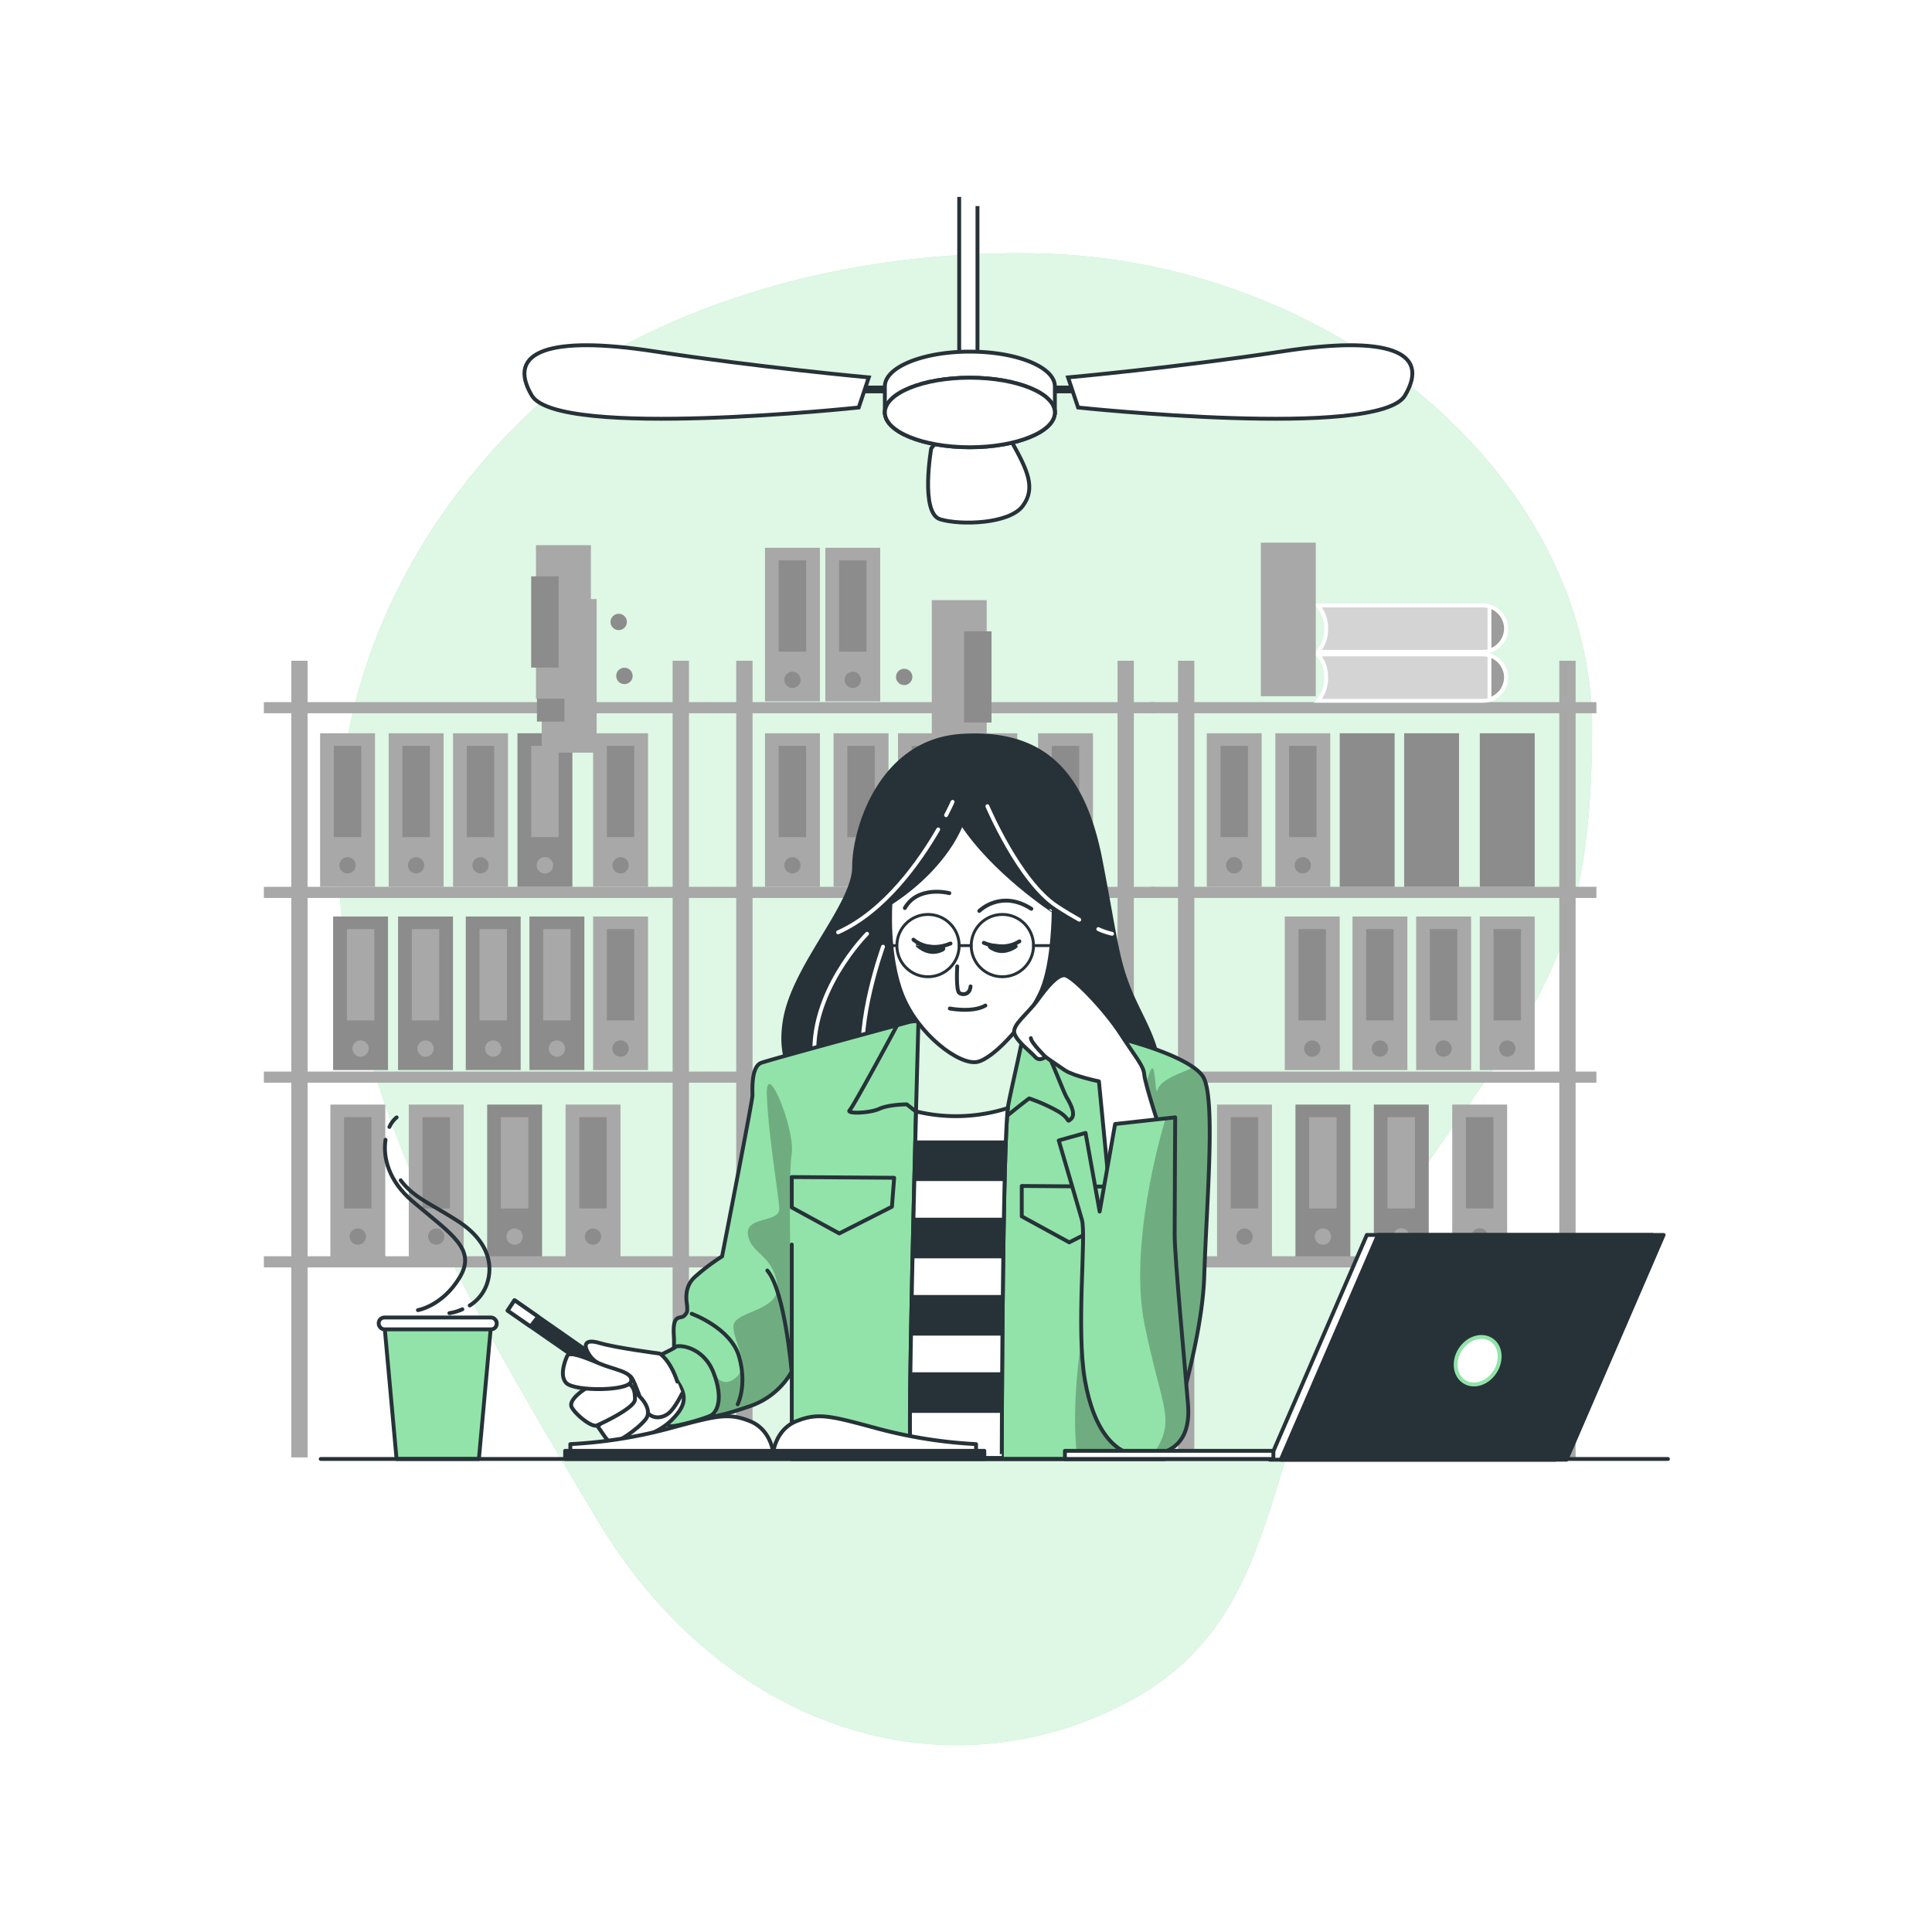 <svg class="animated" id="freepik_stories-studying" xmlns="http://www.w3.org/2000/svg" xmlns:xlink="http://www.w3.org/1999/xlink" viewBox="0 0 500 500" version="1.1" xmlns:svgjs="http://svgjs.com/svgjs"><style>svg#freepik_stories-studying:not(.animated) .animable {opacity: 0;}svg#freepik_stories-studying.animated #freepik--Fan--inject-8 {animation: 3s Infinite  linear wind;animation-delay: 0s;}            @keyframes wind {                0% {                    transform: rotate( 0deg );                }                25% {                    transform: rotate( 1deg );                }                75% {                    transform: rotate( -1deg );                }            }        </style><g id="freepik--background-simple--inject-8" style="transform-origin: 249.738px 258.597px 0px;" class="animable"><path d="M146.86,98.43s-53.5,38.23-58.93,107.69,34.95,133.74,66.29,186.68,87.07,72.48,134.92,49.1,34.13-70.65,69.6-124.93,53.14-63.36,53.3-128.24S345.6,66.93,268,65.58,146.86,98.43,146.86,98.43Z" style="fill: rgb(146, 227, 169); transform-origin: 249.738px 258.597px 0px;" id="elxjrjqyinlcr" class="animable"></path><g id="elwecolclmldl"><path d="M146.86,98.43s-53.5,38.23-58.93,107.69,34.95,133.74,66.29,186.68,87.07,72.48,134.92,49.1,34.13-70.65,69.6-124.93,53.14-63.36,53.3-128.24S345.6,66.93,268,65.58,146.86,98.43,146.86,98.43Z" style="fill: rgb(255, 255, 255); opacity: 0.7; transform-origin: 249.738px 258.597px 0px;" class="animable"></path></g></g><g id="freepik--Fan--inject-8" style="transform-origin: 250.621px 93.104px 0px;" class="animable animator-active"><line x1="217.05" y1="100.79" x2="233.66" y2="100.79" style="fill: rgb(255, 255, 255); stroke: rgb(38, 50, 56); stroke-miterlimit: 10; stroke-width: 2px; transform-origin: 225.355px 100.79px 0px;" id="elav96rdhay3f" class="animable"></line><path d="M224.84,97.67l-2.6,7.79s-77.87,8.31-84.62-3.12,4.68-15.57,31.67-11.42S224.84,97.67,224.84,97.67Z" style="fill: rgb(255, 255, 255); stroke: rgb(38, 50, 56); stroke-miterlimit: 10; transform-origin: 180.282px 98.862px 0px;" id="elwzs465w23en" class="animable"></path><line x1="284.2" y1="100.79" x2="267.59" y2="100.79" style="fill: rgb(255, 255, 255); stroke: rgb(38, 50, 56); stroke-miterlimit: 10; stroke-width: 2px; transform-origin: 275.895px 100.79px 0px;" id="elc8y4u9krgj6" class="animable"></line><path d="M276.41,97.67l2.6,7.79s77.87,8.31,84.61-3.12S359,86.77,332,90.92,276.41,97.67,276.41,97.67Z" style="fill: rgb(255, 255, 255); stroke: rgb(38, 50, 56); stroke-miterlimit: 10; transform-origin: 320.964px 98.862px 0px;" id="el6x6t7x33ka" class="animable"></path><path d="M241,116.05s-2.93,16.77,2.34,18.35,17.84,1.23,21.34-3.45,1.15-9.36-2.73-16.4S247.88,107.09,241,116.05Z" style="fill: rgb(255, 255, 255); stroke: rgb(38, 50, 56); stroke-miterlimit: 10; transform-origin: 253.289px 122.271px 0px;" id="elcfrielwpv3o" class="animable"></path><polyline points="248.24 50.96 248.24 103.53 252.97 103.53 252.97 53.33" style="fill: rgb(255, 255, 255); stroke: rgb(38, 50, 56); stroke-miterlimit: 10; transform-origin: 250.605px 77.245px 0px;" id="el9so67jkbc0t" class="animable"></polyline><path d="M236.45,106.75a48.17,48.17,0,0,0,29.1,0H273V100c0-5-9.85-9-22-9s-22,4-22,9v6.75Z" style="fill: rgb(255, 255, 255); stroke: rgb(38, 50, 56); stroke-miterlimit: 10; transform-origin: 251px 100px 0px;" id="eleg1pbf2p3oa" class="animable"></path><ellipse cx="251" cy="106.75" rx="22" ry="9" style="fill: rgb(255, 255, 255); stroke: rgb(38, 50, 56); stroke-miterlimit: 10; transform-origin: 251px 106.75px 0px;" id="elmys47vz20e" class="animable"></ellipse><ellipse cx="251" cy="106.75" rx="22" ry="9" style="fill: rgb(255, 255, 255); stroke: rgb(38, 50, 56); stroke-miterlimit: 10; transform-origin: 251px 106.75px 0px;" id="elzsa9m9hm7q" class="animable"></ellipse></g><g id="freepik--Bookshelves--inject-8" style="transform-origin: 240.72px 258.81px 0px;" class="animable"><rect x="314.97" y="285.86" width="14.21" height="39.74" style="fill: rgb(168, 168, 168); transform-origin: 322.075px 305.73px 0px;" id="elv6mp00u7r3" class="animable"></rect><rect x="318.53" y="289.12" width="7.1" height="23.62" style="fill: rgb(140, 140, 140); transform-origin: 322.08px 300.93px 0px;" id="elctq7lfx2xkg" class="animable"></rect><circle cx="322.08" cy="320.03" r="2.11" style="fill: rgb(140, 140, 140); transform-origin: 322.08px 320.03px 0px;" id="el3oq9759h5kh" class="animable"></circle><rect x="335.26" y="285.86" width="14.21" height="39.74" style="fill: rgb(140, 140, 140); transform-origin: 342.365px 305.73px 0px;" id="el4ax71crxz7y" class="animable"></rect><rect x="338.81" y="289.12" width="7.1" height="23.62" style="fill: rgb(168, 168, 168); transform-origin: 342.36px 300.93px 0px;" id="el36yqlatlk9y" class="animable"></rect><circle cx="342.37" cy="320.03" r="2.11" style="fill: rgb(168, 168, 168); transform-origin: 342.37px 320.03px 0px;" id="elv0bt0qmw0pf" class="animable"></circle><rect x="355.55" y="285.86" width="14.21" height="39.74" style="fill: rgb(140, 140, 140); transform-origin: 362.655px 305.73px 0px;" id="eljlibt1tgxu" class="animable"></rect><rect x="359.1" y="289.12" width="7.1" height="23.62" style="fill: rgb(168, 168, 168); transform-origin: 362.65px 300.93px 0px;" id="elieqkhsnlguh" class="animable"></rect><path d="M364.77,320a2.12,2.12,0,1,0-2.11,2.12A2.12,2.12,0,0,0,364.77,320Z" style="fill: rgb(168, 168, 168); transform-origin: 362.65px 320px 0px;" id="el7de5j72q95e" class="animable"></path><rect x="375.84" y="285.86" width="14.21" height="39.74" style="fill: rgb(168, 168, 168); transform-origin: 382.945px 305.73px 0px;" id="elg9pbh20owlq" class="animable"></rect><rect x="379.39" y="289.12" width="7.1" height="23.62" style="fill: rgb(140, 140, 140); transform-origin: 382.94px 300.93px 0px;" id="el8xayaxdrxt" class="animable"></rect><path d="M385.06,320a2.12,2.12,0,1,0-2.12,2.12A2.12,2.12,0,0,0,385.06,320Z" style="fill: rgb(140, 140, 140); transform-origin: 382.94px 320px 0px;" id="elme7qzc927kb" class="animable"></path><path d="M413.15,184.59v-2.88h-5.38V171h-4.22v10.71H309.09V171h-4.22v10.71h-7.11v2.88h7.11v44.92h-7.11v2.88h7.11v44.93h-7.11v2.88h7.11v44.92h-7.11V328h7.11v49.18h4.22V328h94.46v49.18h4.22V328h5.38v-2.88h-5.38V280.2h5.38v-2.88h-5.38V232.39h5.38v-2.88h-5.38V184.59Zm-9.6,140.53H309.09V280.2h94.46Zm0-47.8H309.09V232.39h94.46Zm0-47.81H309.09V184.59h94.46Z" style="fill: rgb(168, 168, 168); transform-origin: 355.455px 274.09px 0px;" id="el5lx0bdtp0l5" class="animable"></path><rect x="363.39" y="189.77" width="14.21" height="39.74" style="fill: rgb(140, 140, 140); transform-origin: 370.495px 209.64px 0px;" id="elyqrjduj8q3s" class="animable"></rect><rect x="366.94" y="193.03" width="7.1" height="23.62" style="fill: rgb(140, 140, 140); transform-origin: 370.49px 204.84px 0px;" id="el5ov9qjdmbph" class="animable"></rect><path d="M372.61,223.94a2.12,2.12,0,1,0-2.11,2.12A2.12,2.12,0,0,0,372.61,223.94Z" style="fill: rgb(140, 140, 140); transform-origin: 370.49px 223.94px 0px;" id="elq3fk89mc8xr" class="animable"></path><rect x="346.72" y="189.77" width="14.21" height="39.74" style="fill: rgb(140, 140, 140); transform-origin: 353.825px 209.64px 0px;" id="elxrkxuz0oc4d" class="animable"></rect><rect x="350.28" y="193.03" width="7.1" height="23.62" style="fill: rgb(140, 140, 140); transform-origin: 353.83px 204.84px 0px;" id="elx1wv6kznpfo" class="animable"></rect><circle cx="353.83" cy="223.94" r="2.11" style="fill: rgb(140, 140, 140); transform-origin: 353.83px 223.94px 0px;" id="el0s9ojay3zqrr" class="animable"></circle><rect x="330.06" y="189.77" width="14.21" height="39.74" style="fill: rgb(168, 168, 168); transform-origin: 337.165px 209.64px 0px;" id="elwha3w43tk8" class="animable"></rect><rect x="333.61" y="193.03" width="7.1" height="23.62" style="fill: rgb(140, 140, 140); transform-origin: 337.16px 204.84px 0px;" id="elzsjfy8ea3w" class="animable"></rect><circle cx="337.16" cy="223.94" r="2.11" style="fill: rgb(140, 140, 140); transform-origin: 337.16px 223.94px 0px;" id="elg1jky2j9x0e" class="animable"></circle><rect x="382.97" y="189.77" width="14.21" height="39.74" style="fill: rgb(140, 140, 140); transform-origin: 390.075px 209.64px 0px;" id="el6eyrkzcy38q" class="animable"></rect><rect x="386.53" y="193.03" width="7.1" height="23.62" style="fill: rgb(140, 140, 140); transform-origin: 390.08px 204.84px 0px;" id="el3u1o9bqyklw" class="animable"></rect><circle cx="390.08" cy="223.94" r="2.11" style="fill: rgb(140, 140, 140); transform-origin: 390.08px 223.94px 0px;" id="elmz3ezbwnv0m" class="animable"></circle><rect x="312.31" y="189.77" width="14.21" height="39.74" style="fill: rgb(168, 168, 168); transform-origin: 319.415px 209.64px 0px;" id="elo5vw2lb5esa" class="animable"></rect><rect x="315.86" y="193.03" width="7.1" height="23.62" style="fill: rgb(140, 140, 140); transform-origin: 319.41px 204.84px 0px;" id="elouuw8yms3bj" class="animable"></rect><circle cx="319.41" cy="223.94" r="2.11" style="fill: rgb(140, 140, 140); transform-origin: 319.41px 223.94px 0px;" id="elbogtdfq7iw5" class="animable"></circle><path d="M383.79,169.37H341.08a8.86,8.86,0,0,1,2.13,6h0a8.9,8.9,0,0,1-2.13,6h42.71a6,6,0,0,0,6-6h0A6,6,0,0,0,383.79,169.37Z" style="fill: rgb(212, 212, 212); stroke: rgb(255, 255, 255); stroke-miterlimit: 10; transform-origin: 365.435px 175.37px 0px;" id="eljwn3nmuiwe" class="animable"></path><path d="M385.47,169.61V181a6,6,0,0,0,4.28-5.71h0A6,6,0,0,0,385.47,169.61Z" style="fill: rgb(156, 156, 156); stroke: rgb(255, 255, 255); stroke-miterlimit: 10; transform-origin: 387.61px 175.305px 0px;" id="elzbo0ubyytap" class="animable"></path><path d="M383.79,156.7H341.08a8.9,8.9,0,0,1,2.13,6h0a8.9,8.9,0,0,1-2.13,6h42.71a6,6,0,0,0,6-6h0A6,6,0,0,0,383.79,156.7Z" style="fill: rgb(212, 212, 212); stroke: rgb(255, 255, 255); stroke-miterlimit: 10; transform-origin: 365.435px 162.7px 0px;" id="elsh2fvs4w4" class="animable"></path><path d="M385.47,156.94v11.44a6,6,0,0,0,4.28-5.72h0A6,6,0,0,0,385.47,156.94Z" style="fill: rgb(156, 156, 156); stroke: rgb(255, 255, 255); stroke-miterlimit: 10; transform-origin: 387.61px 162.66px 0px;" id="elmtp3ohm1dhe" class="animable"></path><rect x="326.31" y="140.44" width="14.21" height="39.74" style="fill: rgb(168, 168, 168); transform-origin: 333.415px 160.31px 0px;" id="elix1uiwrbz1p" class="animable"></rect><rect x="329.86" y="143.7" width="7.1" height="23.62" style="fill: rgb(168, 168, 168); transform-origin: 333.41px 155.51px 0px;" id="elzqvlirsqrr" class="animable"></rect><path d="M335.52,174.61a2.11,2.11,0,1,0-2.11,2.11A2.1,2.1,0,0,0,335.52,174.61Z" style="fill: rgb(168, 168, 168); transform-origin: 333.41px 174.61px 0px;" id="elj7fa6xd68im" class="animable"></path><rect x="382.97" y="237.19" width="14.21" height="39.74" style="fill: rgb(168, 168, 168); transform-origin: 390.075px 257.06px 0px;" id="elbxue2esbud" class="animable"></rect><rect x="386.53" y="240.46" width="7.1" height="23.62" style="fill: rgb(140, 140, 140); transform-origin: 390.08px 252.27px 0px;" id="elebv1n36lmp4" class="animable"></rect><path d="M392.19,271.37a2.11,2.11,0,1,0-2.11,2.11A2.12,2.12,0,0,0,392.19,271.37Z" style="fill: rgb(140, 140, 140); transform-origin: 390.08px 271.37px 0px;" id="elbhs43a1qixn" class="animable"></path><rect x="366.5" y="237.19" width="14.21" height="39.74" style="fill: rgb(168, 168, 168); transform-origin: 373.605px 257.06px 0px;" id="elujbiiqxdlq" class="animable"></rect><rect x="370.05" y="240.46" width="7.1" height="23.62" style="fill: rgb(140, 140, 140); transform-origin: 373.6px 252.27px 0px;" id="elsy55n7lsax9" class="animable"></rect><path d="M375.71,271.37a2.11,2.11,0,1,0-2.11,2.11A2.11,2.11,0,0,0,375.71,271.37Z" style="fill: rgb(140, 140, 140); transform-origin: 373.6px 271.37px 0px;" id="el0qtnkb25ss3d" class="animable"></path><rect x="332.5" y="237.19" width="14.21" height="39.74" style="fill: rgb(168, 168, 168); transform-origin: 339.605px 257.06px 0px;" id="elmm9d401dtj" class="animable"></rect><rect x="336.05" y="240.46" width="7.1" height="23.62" style="fill: rgb(140, 140, 140); transform-origin: 339.6px 252.27px 0px;" id="eldzygwuyn0g" class="animable"></rect><path d="M341.71,271.37a2.11,2.11,0,1,0-2.11,2.11A2.11,2.11,0,0,0,341.71,271.37Z" style="fill: rgb(140, 140, 140); transform-origin: 339.6px 271.37px 0px;" id="elb09wtgh3lf4" class="animable"></path><rect x="350.02" y="237.19" width="14.21" height="39.74" style="fill: rgb(168, 168, 168); transform-origin: 357.125px 257.06px 0px;" id="el1kaa9l1gzv2" class="animable"></rect><rect x="353.57" y="240.46" width="7.1" height="23.62" style="fill: rgb(140, 140, 140); transform-origin: 357.12px 252.27px 0px;" id="elug566ldv93" class="animable"></rect><path d="M359.23,271.37a2.11,2.11,0,1,0-2.11,2.11A2.11,2.11,0,0,0,359.23,271.37Z" style="fill: rgb(140, 140, 140); transform-origin: 357.12px 271.37px 0px;" id="eltdaua09wm7e" class="animable"></path><rect x="200.65" y="285.86" width="14.21" height="39.74" style="fill: rgb(168, 168, 168); transform-origin: 207.755px 305.73px 0px;" id="el6i0scu30b1o" class="animable"></rect><rect x="204.2" y="289.12" width="7.1" height="23.62" style="fill: rgb(168, 168, 168); transform-origin: 207.75px 300.93px 0px;" id="el9tb754me1w8" class="animable"></rect><circle cx="207.75" cy="320.03" r="2.11" style="fill: rgb(168, 168, 168); transform-origin: 207.75px 320.03px 0px;" id="el7beq5ub5qxw" class="animable"></circle><rect x="220.93" y="285.86" width="14.21" height="39.74" style="fill: rgb(168, 168, 168); transform-origin: 228.035px 305.73px 0px;" id="el5x7mxj1ndk9" class="animable"></rect><rect x="224.49" y="289.12" width="7.1" height="23.62" style="fill: rgb(168, 168, 168); transform-origin: 228.04px 300.93px 0px;" id="elly975y8p1um" class="animable"></rect><circle cx="228.04" cy="320.03" r="2.11" style="fill: rgb(168, 168, 168); transform-origin: 228.04px 320.03px 0px;" id="el30720rk1kvs" class="animable"></circle><rect x="241.22" y="285.86" width="14.21" height="39.74" style="fill: rgb(168, 168, 168); transform-origin: 248.325px 305.73px 0px;" id="eldb0eai328c" class="animable"></rect><rect x="244.78" y="289.12" width="7.1" height="23.62" style="fill: rgb(168, 168, 168); transform-origin: 248.33px 300.93px 0px;" id="el8xub7q9xwkt" class="animable"></rect><circle cx="248.33" cy="320.03" r="2.11" style="fill: rgb(168, 168, 168); transform-origin: 248.33px 320.03px 0px;" id="elckq74h6n2b8" class="animable"></circle><rect x="261.51" y="285.86" width="14.21" height="39.74" style="fill: rgb(168, 168, 168); transform-origin: 268.615px 305.73px 0px;" id="elrempyoi6zxa" class="animable"></rect><rect x="265.06" y="289.12" width="7.1" height="23.62" style="fill: rgb(168, 168, 168); transform-origin: 268.61px 300.93px 0px;" id="el76zlt5zk5m" class="animable"></rect><path d="M270.73,320a2.12,2.12,0,1,0-2.11,2.12A2.12,2.12,0,0,0,270.73,320Z" style="fill: rgb(168, 168, 168); transform-origin: 268.61px 320px 0px;" id="elkbm69t5s13r" class="animable"></path><rect x="190.54" y="171" width="4.22" height="206.18" style="fill: rgb(168, 168, 168); transform-origin: 192.65px 274.09px 0px;" id="el1o1mttmqgdk" class="animable"></rect><rect x="289.22" y="171" width="4.22" height="206.18" style="fill: rgb(168, 168, 168); transform-origin: 291.33px 274.09px 0px;" id="el7se5oago9uc" class="animable"></rect><rect x="183.43" y="181.71" width="115.39" height="2.88" style="fill: rgb(168, 168, 168); transform-origin: 241.125px 183.15px 0px;" id="elgamwxtyyhh4" class="animable"></rect><rect x="183.43" y="229.51" width="115.39" height="2.88" style="fill: rgb(168, 168, 168); transform-origin: 241.125px 230.95px 0px;" id="el21bfwdsbfls" class="animable"></rect><rect x="183.43" y="277.32" width="115.39" height="2.88" style="fill: rgb(168, 168, 168); transform-origin: 241.125px 278.76px 0px;" id="elsl9hmzpsap" class="animable"></rect><rect x="183.43" y="325.12" width="115.39" height="2.88" style="fill: rgb(168, 168, 168); transform-origin: 241.125px 326.56px 0px;" id="elvblhe32g4k" class="animable"></rect><rect x="249.06" y="189.77" width="14.21" height="39.74" style="fill: rgb(168, 168, 168); transform-origin: 256.165px 209.64px 0px;" id="el5b7c9h7en4e" class="animable"></rect><rect x="252.61" y="193.03" width="7.1" height="23.62" style="fill: rgb(168, 168, 168); transform-origin: 256.16px 204.84px 0px;" id="elxx6q8tfrkd" class="animable"></rect><path d="M258.28,223.94a2.12,2.12,0,1,0-2.11,2.12A2.12,2.12,0,0,0,258.28,223.94Z" style="fill: rgb(168, 168, 168); transform-origin: 256.16px 223.94px 0px;" id="elx0cbjsolhcd" class="animable"></path><rect x="232.4" y="189.77" width="14.21" height="39.74" style="fill: rgb(168, 168, 168); transform-origin: 239.505px 209.64px 0px;" id="elynur8p2fs8g" class="animable"></rect><rect x="235.95" y="193.03" width="7.1" height="23.62" style="fill: rgb(140, 140, 140); transform-origin: 239.5px 204.84px 0px;" id="ele97g2726x07" class="animable"></rect><circle cx="239.5" cy="223.94" r="2.11" style="fill: rgb(140, 140, 140); transform-origin: 239.5px 223.94px 0px;" id="eljqxpfupoys" class="animable"></circle><rect x="215.73" y="189.77" width="14.21" height="39.74" style="fill: rgb(168, 168, 168); transform-origin: 222.835px 209.64px 0px;" id="ellrqcuenv0rg" class="animable"></rect><rect x="219.28" y="193.03" width="7.1" height="23.62" style="fill: rgb(140, 140, 140); transform-origin: 222.83px 204.84px 0px;" id="el9ya5oc33v7q" class="animable"></rect><circle cx="222.83" cy="223.94" r="2.11" style="fill: rgb(140, 140, 140); transform-origin: 222.83px 223.94px 0px;" id="eldgpktw89cci" class="animable"></circle><rect x="268.65" y="189.77" width="14.21" height="39.74" style="fill: rgb(168, 168, 168); transform-origin: 275.755px 209.64px 0px;" id="ela0w8jsaws4i" class="animable"></rect><rect x="272.2" y="193.03" width="7.1" height="23.62" style="fill: rgb(140, 140, 140); transform-origin: 275.75px 204.84px 0px;" id="elc5nluoz2utp" class="animable"></rect><circle cx="275.75" cy="223.94" r="2.11" style="fill: rgb(168, 168, 168); transform-origin: 275.75px 223.94px 0px;" id="el5duahjqq69m" class="animable"></circle><rect x="197.98" y="189.77" width="14.21" height="39.74" style="fill: rgb(168, 168, 168); transform-origin: 205.085px 209.64px 0px;" id="el9ya8ustrm95" class="animable"></rect><rect x="201.53" y="193.03" width="7.1" height="23.62" style="fill: rgb(140, 140, 140); transform-origin: 205.08px 204.84px 0px;" id="elzarc4263njf" class="animable"></rect><circle cx="205.08" cy="223.94" r="2.11" style="fill: rgb(140, 140, 140); transform-origin: 205.08px 223.94px 0px;" id="el5yysfxrkl2v" class="animable"></circle><rect x="197.98" y="141.77" width="14.21" height="39.74" style="fill: rgb(168, 168, 168); transform-origin: 205.085px 161.64px 0px;" id="el7ainhgd5l2" class="animable"></rect><rect x="201.53" y="145.03" width="7.1" height="23.62" style="fill: rgb(140, 140, 140); transform-origin: 205.08px 156.84px 0px;" id="el4lih9rsvjo" class="animable"></rect><circle cx="205.08" cy="175.94" r="2.11" style="fill: rgb(140, 140, 140); transform-origin: 205.08px 175.94px 0px;" id="el6zg9udwz0gc" class="animable"></circle><rect x="213.59" y="141.77" width="14.21" height="39.74" style="fill: rgb(168, 168, 168); transform-origin: 220.695px 161.64px 0px;" id="elzjqalirjeh" class="animable"></rect><rect x="217.15" y="145.03" width="7.1" height="23.62" style="fill: rgb(140, 140, 140); transform-origin: 220.7px 156.84px 0px;" id="elci95cqqfsbk" class="animable"></rect><circle cx="220.7" cy="175.94" r="2.11" style="fill: rgb(140, 140, 140); transform-origin: 220.7px 175.94px 0px;" id="el7rfyk3obekm" class="animable"></circle><g id="eluwvsg6vlejg"><rect x="241.15" y="155.32" width="14.21" height="39.74" style="fill: rgb(168, 168, 168); transform-origin: 248.255px 175.19px 0px; transform: rotate(90deg);" class="animable"></rect></g><g id="elgjuu7ic2isj"><rect x="249.5" y="163.38" width="7.1" height="23.61" style="fill: rgb(140, 140, 140); transform-origin: 253.05px 175.185px 0px; transform: rotate(90deg);" class="animable"></rect></g><path d="M234,177.3a2.11,2.11,0,1,0-2.11-2.11A2.12,2.12,0,0,0,234,177.3Z" style="fill: rgb(140, 140, 140); transform-origin: 234px 175.19px 0px;" id="ely7870tx58c" class="animable"></path><rect x="268.65" y="237.19" width="14.21" height="39.74" style="fill: rgb(168, 168, 168); transform-origin: 275.755px 257.06px 0px;" id="elcjxwfgziyx7" class="animable"></rect><rect x="272.2" y="240.46" width="7.1" height="23.62" style="fill: rgb(168, 168, 168); transform-origin: 275.75px 252.27px 0px;" id="elvzhj7eeie6g" class="animable"></rect><path d="M277.86,271.37a2.11,2.11,0,1,0-2.11,2.11A2.11,2.11,0,0,0,277.86,271.37Z" style="fill: rgb(168, 168, 168); transform-origin: 275.75px 271.37px 0px;" id="el461vrmwp59d" class="animable"></path><rect x="252.17" y="237.19" width="14.21" height="39.74" style="fill: rgb(168, 168, 168); transform-origin: 259.275px 257.06px 0px;" id="eli08tr0wrn88" class="animable"></rect><rect x="255.72" y="240.46" width="7.1" height="23.62" style="fill: rgb(168, 168, 168); transform-origin: 259.27px 252.27px 0px;" id="el85w4uqlu1um" class="animable"></rect><path d="M261.38,271.37a2.11,2.11,0,1,0-2.11,2.11A2.11,2.11,0,0,0,261.38,271.37Z" style="fill: rgb(168, 168, 168); transform-origin: 259.27px 271.37px 0px;" id="elb56j9yqcr0h" class="animable"></path><rect x="218.17" y="237.19" width="14.21" height="39.74" style="fill: rgb(168, 168, 168); transform-origin: 225.275px 257.06px 0px;" id="elw28my8kog9o" class="animable"></rect><rect x="221.72" y="240.46" width="7.1" height="23.62" style="fill: rgb(168, 168, 168); transform-origin: 225.27px 252.27px 0px;" id="el8oyzn1uzse5" class="animable"></rect><path d="M227.38,271.37a2.11,2.11,0,1,0-2.11,2.11A2.11,2.11,0,0,0,227.38,271.37Z" style="fill: rgb(168, 168, 168); transform-origin: 225.27px 271.37px 0px;" id="elzsknhcmm2p" class="animable"></path><rect x="235.69" y="237.19" width="14.21" height="39.74" style="fill: rgb(168, 168, 168); transform-origin: 242.795px 257.06px 0px;" id="ely5ggvcshgpo" class="animable"></rect><rect x="239.24" y="240.46" width="7.1" height="23.62" style="fill: rgb(168, 168, 168); transform-origin: 242.79px 252.27px 0px;" id="el5a9okx7zoxg" class="animable"></rect><path d="M244.9,271.37a2.11,2.11,0,1,0-2.11,2.11A2.11,2.11,0,0,0,244.9,271.37Z" style="fill: rgb(168, 168, 168); transform-origin: 242.79px 271.37px 0px;" id="el0d0xo874dakc" class="animable"></path><rect x="85.5" y="285.86" width="14.21" height="39.74" style="fill: rgb(168, 168, 168); transform-origin: 92.605px 305.73px 0px;" id="elll2qjces88" class="animable"></rect><rect x="89.05" y="289.12" width="7.1" height="23.62" style="fill: rgb(140, 140, 140); transform-origin: 92.6px 300.93px 0px;" id="el8s3gg9kzzy" class="animable"></rect><circle cx="92.61" cy="320.03" r="2.11" style="fill: rgb(140, 140, 140); transform-origin: 92.61px 320.03px 0px;" id="elbwiceqgcbeh" class="animable"></circle><rect x="105.79" y="285.86" width="14.21" height="39.74" style="fill: rgb(168, 168, 168); transform-origin: 112.895px 305.73px 0px;" id="eld6xq4tnad8u" class="animable"></rect><rect x="109.34" y="289.12" width="7.1" height="23.62" style="fill: rgb(140, 140, 140); transform-origin: 112.89px 300.93px 0px;" id="el9nfwssdou4m" class="animable"></rect><circle cx="112.9" cy="320.03" r="2.11" style="fill: rgb(140, 140, 140); transform-origin: 112.9px 320.03px 0px;" id="elfrzjozi5izj" class="animable"></circle><rect x="126.08" y="285.86" width="14.21" height="39.74" style="fill: rgb(140, 140, 140); transform-origin: 133.185px 305.73px 0px;" id="elhwp68onbv1q" class="animable"></rect><rect x="129.63" y="289.12" width="7.1" height="23.62" style="fill: rgb(168, 168, 168); transform-origin: 133.18px 300.93px 0px;" id="eltaanvv0v0bn" class="animable"></rect><circle cx="133.18" cy="320.03" r="2.11" style="fill: rgb(168, 168, 168); transform-origin: 133.18px 320.03px 0px;" id="elhg9s3cwfh34" class="animable"></circle><rect x="146.37" y="285.86" width="14.21" height="39.74" style="fill: rgb(168, 168, 168); transform-origin: 153.475px 305.73px 0px;" id="elmjftxphatk" class="animable"></rect><rect x="149.92" y="289.12" width="7.1" height="23.62" style="fill: rgb(140, 140, 140); transform-origin: 153.47px 300.93px 0px;" id="elzp79hyz2xt" class="animable"></rect><circle cx="153.47" cy="320.03" r="2.11" style="fill: rgb(140, 140, 140); transform-origin: 153.47px 320.03px 0px;" id="el8109jsojej6" class="animable"></circle><rect x="75.39" y="171" width="4.22" height="206.18" style="fill: rgb(168, 168, 168); transform-origin: 77.5px 274.09px 0px;" id="elmthodhen4mi" class="animable"></rect><rect x="174.08" y="171" width="4.22" height="206.18" style="fill: rgb(168, 168, 168); transform-origin: 176.19px 274.09px 0px;" id="elx17io2jq7xl" class="animable"></rect><rect x="68.29" y="181.71" width="115.39" height="2.88" style="fill: rgb(168, 168, 168); transform-origin: 125.985px 183.15px 0px;" id="elgals2ug4nc" class="animable"></rect><rect x="68.29" y="229.51" width="115.39" height="2.88" style="fill: rgb(168, 168, 168); transform-origin: 125.985px 230.95px 0px;" id="elkoc97k0n9hj" class="animable"></rect><rect x="68.29" y="277.32" width="115.39" height="2.88" style="fill: rgb(168, 168, 168); transform-origin: 125.985px 278.76px 0px;" id="elo5yvorbdj9g" class="animable"></rect><rect x="68.29" y="325.12" width="115.39" height="2.88" style="fill: rgb(168, 168, 168); transform-origin: 125.985px 326.56px 0px;" id="el9h00np1npft" class="animable"></rect><rect x="133.92" y="189.77" width="14.21" height="39.74" style="fill: rgb(140, 140, 140); transform-origin: 141.025px 209.64px 0px;" id="elzhii7at5h8f" class="animable"></rect><rect x="137.47" y="193.03" width="7.1" height="23.62" style="fill: rgb(168, 168, 168); transform-origin: 141.02px 204.84px 0px;" id="elrad6f2sb0m" class="animable"></rect><path d="M143.14,223.94a2.12,2.12,0,1,0-2.12,2.12A2.12,2.12,0,0,0,143.14,223.94Z" style="fill: rgb(168, 168, 168); transform-origin: 141.02px 223.94px 0px;" id="el5kafh5bd9dp" class="animable"></path><rect x="117.25" y="189.77" width="14.21" height="39.74" style="fill: rgb(168, 168, 168); transform-origin: 124.355px 209.64px 0px;" id="elr4uuebrovy" class="animable"></rect><rect x="120.8" y="193.03" width="7.1" height="23.62" style="fill: rgb(140, 140, 140); transform-origin: 124.35px 204.84px 0px;" id="el2uaezopyxqi" class="animable"></rect><circle cx="124.36" cy="223.94" r="2.11" style="fill: rgb(140, 140, 140); transform-origin: 124.36px 223.94px 0px;" id="elqmwkn2k1kg" class="animable"></circle><rect x="100.59" y="189.77" width="14.21" height="39.74" style="fill: rgb(168, 168, 168); transform-origin: 107.695px 209.64px 0px;" id="elw4hhvjwt61" class="animable"></rect><rect x="104.14" y="193.03" width="7.1" height="23.62" style="fill: rgb(140, 140, 140); transform-origin: 107.69px 204.84px 0px;" id="elimr38l8i5bs" class="animable"></rect><circle cx="107.69" cy="223.94" r="2.11" style="fill: rgb(140, 140, 140); transform-origin: 107.69px 223.94px 0px;" id="elly1jc5c0hhm" class="animable"></circle><rect x="153.5" y="189.77" width="14.21" height="39.74" style="fill: rgb(168, 168, 168); transform-origin: 160.605px 209.64px 0px;" id="elzs73mc8lup" class="animable"></rect><rect x="157.05" y="193.03" width="7.1" height="23.62" style="fill: rgb(140, 140, 140); transform-origin: 160.6px 204.84px 0px;" id="elu4775iom1lh" class="animable"></rect><circle cx="160.61" cy="223.94" r="2.11" style="fill: rgb(140, 140, 140); transform-origin: 160.61px 223.94px 0px;" id="elyz9m422911" class="animable"></circle><g id="elbr2b2vsv1cb"><rect x="140.2" y="155.05" width="14.21" height="39.74" style="fill: rgb(168, 168, 168); transform-origin: 147.305px 174.92px 0px; transform: rotate(-90deg);" class="animable"></rect></g><g id="eldssax0z9xwr"><rect x="138.96" y="163.12" width="7.1" height="23.62" style="fill: rgb(140, 140, 140); transform-origin: 142.51px 174.93px 0px; transform: rotate(-90deg);" class="animable"></rect></g><path d="M161.61,172.81a2.12,2.12,0,1,0,2.11,2.12A2.12,2.12,0,0,0,161.61,172.81Z" style="fill: rgb(140, 140, 140); transform-origin: 161.6px 174.93px 0px;" id="elff2a7rb6uun" class="animable"></path><g id="elsl7c3ci8fzc"><rect x="138.71" y="141.09" width="14.21" height="39.74" style="fill: rgb(168, 168, 168); transform-origin: 145.815px 160.96px 0px; transform: rotate(-90deg);" class="animable"></rect></g><g id="eloiebml0yylk"><rect x="137.47" y="149.15" width="7.1" height="23.62" style="fill: rgb(140, 140, 140); transform-origin: 141.02px 160.96px 0px; transform: rotate(-90deg);" class="animable"></rect></g><path d="M160.12,158.85a2.11,2.11,0,1,0,2.11,2.11A2.1,2.1,0,0,0,160.12,158.85Z" style="fill: rgb(140, 140, 140); transform-origin: 160.12px 160.96px 0px;" id="el99jo3uwawkf" class="animable"></path><rect x="82.84" y="189.77" width="14.21" height="39.74" style="fill: rgb(168, 168, 168); transform-origin: 89.945px 209.64px 0px;" id="ell5o0kadaxoq" class="animable"></rect><rect x="86.39" y="193.03" width="7.1" height="23.62" style="fill: rgb(140, 140, 140); transform-origin: 89.94px 204.84px 0px;" id="ellr9raq9f56" class="animable"></rect><circle cx="89.94" cy="223.94" r="2.11" style="fill: rgb(140, 140, 140); transform-origin: 89.94px 223.94px 0px;" id="el2zmtujz6yp6" class="animable"></circle><rect x="153.5" y="237.19" width="14.21" height="39.74" style="fill: rgb(168, 168, 168); transform-origin: 160.605px 257.06px 0px;" id="elw5ij94szvk" class="animable"></rect><rect x="157.05" y="240.46" width="7.1" height="23.62" style="fill: rgb(140, 140, 140); transform-origin: 160.6px 252.27px 0px;" id="elh5aejld8l5k" class="animable"></rect><path d="M162.72,271.37a2.12,2.12,0,1,0-2.11,2.11A2.12,2.12,0,0,0,162.72,271.37Z" style="fill: rgb(140, 140, 140); transform-origin: 160.6px 271.36px 0px;" id="elzvpvs5xzg1d" class="animable"></path><rect x="137.02" y="237.19" width="14.21" height="39.74" style="fill: rgb(140, 140, 140); transform-origin: 144.125px 257.06px 0px;" id="eldwppne39w5j" class="animable"></rect><rect x="140.58" y="240.46" width="7.1" height="23.62" style="fill: rgb(168, 168, 168); transform-origin: 144.13px 252.27px 0px;" id="el6p6bd4n7xhc" class="animable"></rect><path d="M146.24,271.37a2.11,2.11,0,1,0-2.11,2.11A2.12,2.12,0,0,0,146.24,271.37Z" style="fill: rgb(168, 168, 168); transform-origin: 144.13px 271.37px 0px;" id="elguvx2tl5zdb" class="animable"></path><rect x="86.21" y="237.19" width="14.21" height="39.74" style="fill: rgb(140, 140, 140); transform-origin: 93.315px 257.06px 0px;" id="el4e9z9uab66y" class="animable"></rect><rect x="89.77" y="240.46" width="7.1" height="23.62" style="fill: rgb(168, 168, 168); transform-origin: 93.32px 252.27px 0px;" id="elikvqo0zs89b" class="animable"></rect><path d="M95.43,271.37a2.11,2.11,0,1,0-2.11,2.11A2.12,2.12,0,0,0,95.43,271.37Z" style="fill: rgb(168, 168, 168); transform-origin: 93.32px 271.37px 0px;" id="eltzco87skbk" class="animable"></path><rect x="103.02" y="237.19" width="14.21" height="39.74" style="fill: rgb(140, 140, 140); transform-origin: 110.125px 257.06px 0px;" id="elj9a8uetd2sg" class="animable"></rect><rect x="106.58" y="240.46" width="7.1" height="23.62" style="fill: rgb(168, 168, 168); transform-origin: 110.13px 252.27px 0px;" id="elb5cgye9ajk" class="animable"></rect><path d="M112.24,271.37a2.11,2.11,0,1,0-2.11,2.11A2.12,2.12,0,0,0,112.24,271.37Z" style="fill: rgb(168, 168, 168); transform-origin: 110.13px 271.37px 0px;" id="elihtygjkfmeh" class="animable"></path><rect x="120.54" y="237.19" width="14.21" height="39.74" style="fill: rgb(140, 140, 140); transform-origin: 127.645px 257.06px 0px;" id="elokg69phz4b" class="animable"></rect><rect x="124.1" y="240.46" width="7.1" height="23.62" style="fill: rgb(168, 168, 168); transform-origin: 127.65px 252.27px 0px;" id="el6jd7451pffr" class="animable"></rect><path d="M129.76,271.37a2.11,2.11,0,1,0-2.11,2.11A2.12,2.12,0,0,0,129.76,271.37Z" style="fill: rgb(168, 168, 168); transform-origin: 127.65px 271.37px 0px;" id="el9aseip29kq" class="animable"></path></g><g id="freepik--Coffee--inject-8" style="transform-origin: 113.28px 333.38px 0px;" class="animable"><polygon points="123.94 377.58 102.63 377.58 99.43 342.25 127.14 342.25 123.94 377.58" style="fill: rgb(146, 227, 169); stroke: rgb(38, 50, 56); stroke-linecap: round; stroke-linejoin: round; transform-origin: 113.285px 359.915px 0px;" id="eloohfhskl30d" class="animable"></polygon><rect x="98.01" y="340.97" width="30.54" height="3.06" rx="1.46" style="fill: rgb(255, 255, 255); stroke: rgb(38, 50, 56); stroke-linecap: round; stroke-linejoin: round; transform-origin: 113.28px 342.5px 0px;" id="el6i3wiyueieq" class="animable"></rect><path d="M100.78,291.65a6.8,6.8,0,0,1,1.87-2.47" style="fill: none; stroke: rgb(38, 50, 56); stroke-linecap: round; stroke-linejoin: round; transform-origin: 101.715px 290.415px 0px;" id="el4rpvr9o2gkr" class="animable"></path><path d="M108.16,339.06s6.3-1.05,10.76-8.4-1.83-11-12.07-19.69c-6.37-5.39-7.76-11.5-7.08-16" style="fill: none; stroke: rgb(38, 50, 56); stroke-linecap: round; stroke-linejoin: round; transform-origin: 109.994px 317.015px 0px;" id="elkx7opu8wzx" class="animable"></path><path d="M121.57,337.86a10.68,10.68,0,0,0,4.7-6.42c1.32-5-.52-10.76-7.87-15.48s-11.29-6-14.7-10.5" style="fill: none; stroke: rgb(38, 50, 56); stroke-linecap: round; stroke-linejoin: round; transform-origin: 115.182px 321.66px 0px;" id="elp50ey7kfqmn" class="animable"></path><path d="M116.3,339.84a13,13,0,0,0,3.36-1" style="fill: none; stroke: rgb(38, 50, 56); stroke-linecap: round; stroke-linejoin: round; transform-origin: 117.98px 339.34px 0px;" id="el9ev87hqazjk" class="animable"></path></g><g id="freepik--Character--inject-8" style="transform-origin: 222.226px 283.963px 0px;" class="animable"><path d="M208.44,283.06c-4.76-5.31-6.7-11.22-5.26-19.33,2.5-14,17.86-29.57,17.86-39.36s6.85-32.59,27.78-33.94,31.55,9.17,36,32.21,4.23,27.07,9.41,37.82c2.13,4.43,4.54,8.9,5.42,13.79,1.75,9.7-8.78,14.44-16.23,17.11-20.92,7.48-47.1,12.42-66.8-1.13A45.58,45.58,0,0,1,208.44,283.06Z" style="fill: rgb(38, 50, 56); stroke: rgb(38, 50, 56); stroke-linecap: round; stroke-linejoin: round; transform-origin: 251.279px 244.53px 0px;" id="el8b040cubo47" class="animable"></path><path d="M284.24,240.45a17.87,17.87,0,0,0,3.56,1.21" style="fill: none; stroke: rgb(255, 255, 255); stroke-linecap: round; stroke-miterlimit: 10; transform-origin: 286.02px 241.055px 0px;" id="ellk32k2yc6yb" class="animable"></path><path d="M255.54,208.65s8.25,19.5,18,25.88c2.19,1.43,4.11,2.57,5.77,3.49" style="fill: none; stroke: rgb(255, 255, 255); stroke-linecap: round; stroke-miterlimit: 10; transform-origin: 267.425px 223.335px 0px;" id="eln9wko1xy1l" class="animable"></path><path d="M242.81,214.66c-4.74,8.19-13.77,21.17-25.91,26.62" style="fill: none; stroke: rgb(255, 255, 255); stroke-linecap: round; stroke-miterlimit: 10; transform-origin: 229.855px 227.97px 0px;" id="eln28kc4udv5q" class="animable"></path><path d="M246.53,207.52s-.58,1.32-1.69,3.45" style="fill: none; stroke: rgb(255, 255, 255); stroke-linecap: round; stroke-miterlimit: 10; transform-origin: 245.685px 209.245px 0px;" id="elvrf8pe8354" class="animable"></path><path d="M224.4,241.66S209,257,210.9,275" style="fill: none; stroke: rgb(255, 255, 255); stroke-linecap: round; stroke-miterlimit: 10; transform-origin: 217.569px 258.33px 0px;" id="el0c2yjvlako0l" class="animable"></path><path d="M228.53,245s-7.13,19.51-4.88,31.89" style="fill: none; stroke: rgb(255, 255, 255); stroke-linecap: round; stroke-miterlimit: 10; transform-origin: 225.87px 260.945px 0px;" id="elgy2mzb6wums" class="animable"></path><path d="M235.25,264.5s-35.52,9.59-38.21,10.55-2.3,7.11-2.3,8.45-7.87,41.66-7.87,41.66a52.37,52.37,0,0,0-7.11,5.38c-3.07,2.88-1.92,6.72-1.92,7.68s.19,1.34-.77,2.3-3.07-.76-2.68,5.19-1.73,20,3.64,20.73,8.07.2,15.94-2.49a19.75,19.75,0,0,0,10.94-9v22.66h96.38s9.79-28.61,10.37-47.42,3.07-46.47-.38-51.65-21.7-10.94-37.83-12.86S238.13,263.73,235.25,264.5Z" style="fill: rgb(146, 227, 169); transform-origin: 243.682px 320.819px 0px;" id="elx6v6fxi5d28" class="animable"></path><g style="clip-path: url(&quot;#freepik--clip-path--inject-8&quot;); transform-origin: 248.881px 316.734px 0px;" id="eld4n5pwq74j" class="animable"><g id="elbk9fd7noybm"><path d="M307.61,275.4c.5.59.71,1.09.28,1.29-1.32.63-7.52,2.63-8.27,5.26s-.44-8-1.88-4.89-3.39,15.42-11.28,40.24c-6.31,19.81-9.73,45.13-7.6,60.28h22.43s9.79-28.61,10.37-47.42,3.07-46.47-.38-51.65A11.92,11.92,0,0,0,307.61,275.4Z" style="opacity: 0.24; mix-blend-mode: multiply; transform-origin: 295.649px 326.49px 0px;" class="animable"></path></g><path d="M236.59,259.12a8.68,8.68,0,0,0-3.07,3.65c-1.34,2.68-12.67,23.61-13.63,24.57s5.18.77,7.68-.38,7.1-1.15,7.1-1.15l4.42,3.45,13.63,5.38s6.14-4.42,9.21-6.91,4.42-3.46,4.42-3.46a43.5,43.5,0,0,1,7.68,3.46c3.07,1.92,1.92,2.88,3.07,1.92s.58-2.88-1-5.57-6.33-17.47-12.29-23S243.69,253.74,236.59,259.12Z" style="fill: rgb(146, 227, 169); stroke: rgb(38, 50, 56); stroke-linecap: round; stroke-linejoin: round; transform-origin: 248.748px 275.264px 0px;" id="el3zl01jwdn7j" class="animable"></path><polygon points="264.43 306.93 290.93 307.12 290.35 314.61 276.72 321.52 264.43 314.8 264.43 306.93" style="fill: rgb(146, 227, 169); stroke: rgb(38, 50, 56); stroke-linecap: round; stroke-linejoin: round; transform-origin: 277.68px 314.225px 0px;" id="elbk9nq8lw1o" class="animable"></polygon><polygon points="204.91 304.62 231.41 304.81 230.83 312.3 217.2 319.21 204.91 312.49 204.91 304.62" style="fill: rgb(146, 227, 169); stroke: rgb(38, 50, 56); stroke-linecap: round; stroke-linejoin: round; transform-origin: 218.16px 311.915px 0px;" id="elzyboc67w0c" class="animable"></polygon><g id="ele1i7wke2b5p"><path d="M205.23,362.05s-1.5-56.78-.37-63.18-6.77-25.57-6.4-15.41,3,25.47,3.22,29.28-8.86,1.93-8.11,6.82,6,4.88,7.53,12.41-11.29,7.14-11.29,11.28,4.52,9.77.76,13.16-5.88-1.15-5.88-1.15a19.38,19.38,0,0,1,.74,11.16A61.69,61.69,0,0,0,194,364a19.75,19.75,0,0,0,10.94-9v8.16Z" style="opacity: 0.24; mix-blend-mode: multiply; transform-origin: 194.96px 323.483px 0px;" class="animable"></path></g></g><path d="M235.25,264.5s-35.52,9.59-38.21,10.55-2.3,7.11-2.3,8.45-7.87,41.66-7.87,41.66a52.37,52.37,0,0,0-7.11,5.38c-3.07,2.88-1.92,6.72-1.92,7.68s.19,1.34-.77,2.3-3.07-.76-2.68,5.19-1.73,20,3.64,20.73,8.07.2,15.94-2.49a19.75,19.75,0,0,0,10.94-9v22.66h96.38s9.79-28.61,10.37-47.42,3.07-46.47-.38-51.65-21.7-10.94-37.83-12.86S238.13,263.73,235.25,264.5Z" style="fill: none; stroke: rgb(38, 50, 56); stroke-linecap: round; stroke-linejoin: round; transform-origin: 243.682px 320.819px 0px;" id="elpc1zy87g6kb" class="animable"></path><path d="M204.91,322.09v33.22s-1.73-21.12-6.33-26.5" style="fill: none; stroke: rgb(38, 50, 56); stroke-linecap: round; stroke-linejoin: round; transform-origin: 201.745px 338.7px 0px;" id="el04kj0bvw5rhe" class="animable"></path><path d="M179,340s10.18,3.65,12.29,11.13-.38,12.29-.38,12.29" style="fill: none; stroke: rgb(38, 50, 56); stroke-linecap: round; stroke-linejoin: round; transform-origin: 185.569px 351.71px 0px;" id="elheh4uw7eaca" class="animable"></path><path d="M166.82,352.59s7.43-3.38,8-4,7.11-.31,9.84,6.65.75,10.3-.61,11.05-8.49,2.83-10.46,2.83S163.34,355.17,166.82,352.59Z" style="fill: rgb(146, 227, 169); stroke: rgb(38, 50, 56); stroke-linecap: round; stroke-linejoin: round; transform-origin: 176.001px 358.748px 0px;" id="el47fcw1d7jxm" class="animable"></path><path d="M237.74,262.58s-3.26,114.73-1.92,114.73h23.43s.19-83.63,1.72-91.5,5.19-21.89,4.61-25.73-26.68-1.73-26.68-1.73A15.28,15.28,0,0,0,237.74,262.58Z" style="fill: rgb(255, 255, 255); transform-origin: 250.569px 317.541px 0px;" id="el8m982p0vvbw" class="animable"></path><g style="clip-path: url(&quot;#freepik--clip-path-2--inject-8&quot;); transform-origin: 250.569px 317.541px 0px;" id="eld8c1hp31j1g" class="animable"><path d="M237.74,262.58s-3.26,114.73-1.92,114.73h23.43s.19-83.63,1.72-91.5,5.19-21.89,4.61-25.73-26.68-1.73-26.68-1.73A15.28,15.28,0,0,0,237.74,262.58Z" style="fill: rgb(146, 227, 169); transform-origin: 250.569px 317.541px 0px;" id="elyat6qbcycc" class="animable"></path><g id="elr68rs0x34oc"><path d="M237.74,262.58s-3.26,114.73-1.92,114.73h23.43s.19-83.63,1.72-91.5,5.19-21.89,4.61-25.73-26.68-1.73-26.68-1.73A15.28,15.28,0,0,0,237.74,262.58Z" style="fill: rgb(255, 255, 255); opacity: 0.7; transform-origin: 250.569px 317.541px 0px;" class="animable"></path></g></g><path d="M237.74,262.58s-3.26,114.73-1.92,114.73h23.43s.19-83.63,1.72-91.5,5.19-21.89,4.61-25.73-26.68-1.73-26.68-1.73A15.28,15.28,0,0,0,237.74,262.58Z" style="fill: none; stroke: rgb(38, 50, 56); stroke-linecap: round; stroke-linejoin: round; transform-origin: 250.569px 317.541px 0px;" id="elfbagcmtmfr" class="animable"></path><path d="M260.83,286.76a43.86,43.86,0,0,1-23.75.87c-.88,34.3-2.2,89.68-1.26,89.68h23.43S259.43,298.93,260.83,286.76Z" style="fill: rgb(255, 255, 255); transform-origin: 248.163px 332.035px 0px;" id="elebmy61f5a6g" class="animable"></path><g style="clip-path: url(&quot;#freepik--clip-path-3--inject-8&quot;); transform-origin: 247.92px 330.4px 0px;" id="elbhtp9eggb9" class="animable"><path d="M259.3,365.65c0-3.14,0-6.69.06-10.5H235.63c0,3.84-.09,7.38-.11,10.5Z" style="fill: rgb(38, 50, 56); transform-origin: 247.44px 360.4px 0px;" id="el5l58i55ma2" class="animable"></path><path d="M236,335.15c-.07,3.6-.14,7.11-.2,10.5h23.66c0-3.43.06-6.95.1-10.5Z" style="fill: rgb(38, 50, 56); transform-origin: 247.68px 340.4px 0px;" id="el0u4hytkb5w3a" class="animable"></path><path d="M236.41,315.15c-.08,3.49-.16,7-.23,10.5h23.47c.05-3.58.1-7.11.16-10.5Z" style="fill: rgb(38, 50, 56); transform-origin: 247.995px 320.4px 0px;" id="elj3lc30grmdr" class="animable"></path><path d="M236.89,295.15c-.08,3.37-.17,6.89-.26,10.5H260c.09-3.93.2-7.49.32-10.5Z" style="fill: rgb(38, 50, 56); transform-origin: 248.475px 300.4px 0px;" id="elww82484ae3s" class="animable"></path></g><path d="M260.83,286.76a43.86,43.86,0,0,1-23.75.87c-.88,34.3-2.2,89.68-1.26,89.68h23.43S259.43,298.93,260.83,286.76Z" style="fill: none; stroke: rgb(38, 50, 56); stroke-linecap: round; stroke-linejoin: round; transform-origin: 248.163px 332.035px 0px;" id="elazgytcz8ro" class="animable"></path><path d="M248.88,213s-3.46,10.94-18.43,20.74c0,0-1,13.63,3.07,23.8s14.78,18.24,19.39,17.28,13.63-11.33,16.7-18.62,3.08-20.35,3.08-20.35S257.13,225.71,248.88,213Z" style="fill: rgb(255, 255, 255); stroke: rgb(38, 50, 56); stroke-linecap: round; stroke-linejoin: round; transform-origin: 251.516px 243.949px 0px;" id="el07gj2edpyshc" class="animable"></path><path d="M247.73,250.1s-.39,6.33.57,6.91,2.69.38,2.88-1.73" style="fill: none; stroke: rgb(38, 50, 56); stroke-linecap: round; stroke-linejoin: round; transform-origin: 249.416px 253.696px 0px;" id="elz8pgzbhz70r" class="animable"></path><path d="M245.81,261s5.95,1.15,9.21-.77" style="fill: none; stroke: rgb(38, 50, 56); stroke-linecap: round; stroke-linejoin: round; transform-origin: 250.415px 260.786px 0px;" id="ela96n11weg64" class="animable"></path><path d="M245.69,231.15S237.63,229,234.17,235" style="fill: none; stroke: rgb(38, 50, 56); stroke-linecap: round; stroke-linejoin: round; transform-origin: 239.93px 232.888px 0px;" id="elfzd2bkfm5we" class="animable"></path><path d="M253.44,235.75s5.59-5.63,13.47-.55" style="fill: none; stroke: rgb(38, 50, 56); stroke-linecap: round; stroke-linejoin: round; transform-origin: 260.175px 234.413px 0px;" id="elcz6t8c06mul" class="animable"></path><path d="M236.4,243.18s3.65,3.46,9.6,1" style="fill: none; stroke: rgb(38, 50, 56); stroke-linecap: round; stroke-linejoin: round; transform-origin: 241.2px 244.122px 0px;" id="elgqoomrqvkn" class="animable"></path><path d="M254.61,244s5,2.31,9.21-.38" style="fill: none; stroke: rgb(38, 50, 56); stroke-linecap: round; stroke-linejoin: round; transform-origin: 259.215px 244.271px 0px;" id="el8mn3z1hmqzv" class="animable"></path><circle cx="240.17" cy="244.72" r="8.06" style="fill: none; stroke: rgb(38, 50, 56); stroke-linecap: round; stroke-linejoin: round; stroke-width: 0.75px; transform-origin: 240.17px 244.72px 0px;" id="el3upgbr79mqy" class="animable"></circle><circle cx="259.41" cy="244.72" r="8.06" style="fill: none; stroke: rgb(38, 50, 56); stroke-linecap: round; stroke-linejoin: round; stroke-width: 0.75px; transform-origin: 259.41px 244.72px 0px;" id="elcz8jyujhmhe" class="animable"></circle><line x1="248.23" y1="244.72" x2="251.34" y2="244.72" style="fill: none; stroke: rgb(38, 50, 56); stroke-linecap: round; stroke-linejoin: round; stroke-width: 0.75px; transform-origin: 249.785px 244.72px 0px;" id="el4qae2qdbom9" class="animable"></line><line x1="267.47" y1="244.72" x2="272.19" y2="244.72" style="fill: none; stroke: rgb(38, 50, 56); stroke-linecap: round; stroke-linejoin: round; stroke-width: 0.75px; transform-origin: 269.83px 244.72px 0px;" id="elzjw5u5zp7wf" class="animable"></line><line x1="229.95" y1="244.72" x2="232.09" y2="244.72" style="fill: none; stroke: rgb(38, 50, 56); stroke-linecap: round; stroke-linejoin: round; stroke-width: 0.75px; transform-origin: 231.02px 244.72px 0px;" id="el0qig53b3lwh" class="animable"></line><path d="M243.2,245.22s2.05.09.13.8-3.86.36-5.85-1.33C237.48,244.69,241.29,245.19,243.2,245.22Z" style="fill: rgb(38, 50, 56); stroke: rgb(38, 50, 56); stroke-linecap: round; stroke-linejoin: round; transform-origin: 240.815px 245.528px 0px;" id="el25d40w2ijs4" class="animable"></path><path d="M257.1,244.74s-2-.18-.23.77,3.78.87,6-.56C262.84,245,259,245,257.1,244.74Z" style="fill: rgb(38, 50, 56); stroke: rgb(38, 50, 56); stroke-linecap: round; stroke-linejoin: round; transform-origin: 259.504px 245.433px 0px;" id="elzckhzp8ssbn" class="animable"></path><path d="M287.47,311.53l-3.07-31.68s-6.53-1.34-8.83-2.88-5-3.45-5-3.45-1.53,1.34-2.68,0-4.8-4-5.38-6.15,3.46-5,5.95-8.44,5.19-6.72,7.11-6.53S285.74,261,290,267.57s5.95,8.25,6.14,10.56,4,14,4,14l1,19.78Z" style="fill: rgb(255, 255, 255); stroke: rgb(38, 50, 56); stroke-linecap: round; stroke-linejoin: round; transform-origin: 281.797px 282.151px 0px;" id="el8mrp1f2n1dl" class="animable"></path><path d="M270.57,273.52s-3.78-3.73-3.78-4.85" style="fill: none; stroke: rgb(38, 50, 56); stroke-linecap: round; stroke-linejoin: round; transform-origin: 268.68px 271.095px 0px;" id="el2uhzwsi8bqa" class="animable"></path><path d="M280.94,293.2l3.65,20.35,4-22.66,15.55-1.72S304,313.36,304,319.5s2.69,34.18,3.46,44-4.42,13-11.52,13.24-12.87-6.33-15.17-19.58.38-37.44-.77-41.47-6-20.54-6-20.54Z" style="fill: rgb(146, 227, 169); transform-origin: 290.768px 332.958px 0px;" id="elohg0vd79oj" class="animable"></path><g style="clip-path: url(&quot;#freepik--clip-path-4--inject-8&quot;); transform-origin: 301.295px 332.835px 0px;" id="el29s8lpgd3bc" class="animable"><g id="el26pl7zlnyqs"><path d="M298.38,376.5c5.79-.86,9.73-4.41,9.06-13-.77-9.79-3.46-37.82-3.46-44s.19-30.33.19-30.33l-2.52.28c-1.45,4.83-9.53,33.18-5.42,53.42,4.52,22.19,8.28,24.44,2.26,33.47Z" style="opacity: 0.24; mix-blend-mode: multiply; transform-origin: 301.295px 332.835px 0px;" class="animable"></path></g></g><path d="M280.94,293.2l3.65,20.35,4-22.66,15.55-1.72S304,313.36,304,319.5s2.69,34.18,3.46,44-4.42,13-11.52,13.24-12.87-6.33-15.17-19.58.38-37.44-.77-41.47-6-20.54-6-20.54Z" style="fill: none; stroke: rgb(38, 50, 56); stroke-linecap: round; stroke-linejoin: round; transform-origin: 290.768px 332.958px 0px;" id="elpxaqnk2ln5p" class="animable"></path><path d="M158.87,372.5s-.46,3.09,2.34,3.79,9.53-1.05,10.09-2.49a2.19,2.19,0,0,0-.44-2.37l-6.14,0S160.09,370,158.87,372.5Z" style="fill: rgb(255, 255, 255); stroke: rgb(38, 50, 56); stroke-linecap: round; stroke-linejoin: round; transform-origin: 165.157px 373.736px 0px;" id="eldlbev648pw6" class="animable"></path><polygon points="131.38 339.18 156.83 356.86 158.73 354.33 133.16 336.5 131.38 339.18" style="fill: rgb(38, 50, 56); stroke: rgb(38, 50, 56); stroke-linecap: round; stroke-linejoin: round; transform-origin: 145.055px 346.68px 0px;" id="elravj013gopg" class="animable"></polygon><polygon points="137.29 343.28 139.27 340.76 133.16 336.5 131.38 339.18 137.29 343.28" style="fill: rgb(255, 255, 255); stroke: rgb(38, 50, 56); stroke-linecap: round; stroke-linejoin: round; transform-origin: 135.325px 339.89px 0px;" id="el82jwjfd6k4v" class="animable"></polygon><path d="M162.86,372.23a17,17,0,0,0,10.71-4.47c4.56-4.44,4.87-7.41-1.29-13.79s-19.63,1.09-20.06,3.91S162.86,372.23,162.86,372.23Z" style="fill: rgb(255, 255, 255); stroke: rgb(38, 50, 56); stroke-linecap: round; stroke-linejoin: round; transform-origin: 164.581px 361.846px 0px;" id="elx7b4xa36dub" class="animable"></path><path d="M176.49,360.7s-1.74,3.63-3.39,5-4.27,1.74-5.82-.47-3.14-9.07-4.49-9.21-8.08-2.35-10-5-1.82-4.7,2.41-3.44,15.55,2.73,15.55,2.73,2.68,1.61,4.54,7.26" style="fill: rgb(255, 255, 255); stroke: rgb(38, 50, 56); stroke-linecap: round; stroke-linejoin: round; transform-origin: 164.04px 357.003px 0px;" id="elngxbpbui9zp" class="animable"></path><path d="M154.72,369.2c.6.74,2.57,4.09,3.5,4.32s6.64-3.4,8.84-6.17-1.9-6.61-3.07-7.15S154.72,369.2,154.72,369.2Z" style="fill: rgb(255, 255, 255); stroke: rgb(38, 50, 56); stroke-linecap: round; stroke-linejoin: round; transform-origin: 161.209px 366.854px 0px;" id="el4v3rmq66jjr" class="animable"></path><path d="M151.81,359.2s-5,3-3.81,5.06,5.19,5.19,6.47,4.64,9.9-4.56,9.86-6.75-.18-4.8-4.59-4.44A39.55,39.55,0,0,0,151.81,359.2Z" style="fill: rgb(255, 255, 255); stroke: rgb(38, 50, 56); stroke-linecap: round; stroke-linejoin: round; transform-origin: 156.074px 363.32px 0px;" id="el88cfdyt6vee" class="animable"></path><path d="M146.81,350.89s-2.43,4.94-.2,7.08,16,2.09,16.7-.43-4.46-3.06-8.25-4.69S147.34,349.72,146.81,350.89Z" style="fill: rgb(255, 255, 255); stroke: rgb(38, 50, 56); stroke-linecap: round; stroke-linejoin: round; transform-origin: 154.521px 354.99px 0px;" id="elps44ubt845" class="animable"></path><path d="M200.21,376.62s-.38-6.53-6.14-8.83-8.84-1.35-21.7,2.11a123.07,123.07,0,0,1-24.77,3.84v2.88Z" style="fill: rgb(255, 255, 255); stroke: rgb(38, 50, 56); stroke-linecap: round; stroke-linejoin: round; transform-origin: 173.905px 371.577px 0px;" id="elfy3fnii0n5u" class="animable"></path><path d="M200,376.62s.38-6.53,6.14-8.83,8.83-1.35,21.7,2.11a123,123,0,0,0,24.76,3.84v2.88Z" style="fill: rgb(255, 255, 255); stroke: rgb(38, 50, 56); stroke-linecap: round; stroke-linejoin: round; transform-origin: 226.3px 371.577px 0px;" id="elvkjuaau8ab" class="animable"></path><rect x="146.26" y="375.47" width="108.48" height="2.11" style="fill: rgb(38, 50, 56); stroke: rgb(38, 50, 56); stroke-linecap: round; stroke-linejoin: round; transform-origin: 200.5px 376.525px 0px;" id="ela0qqcnc358q" class="animable"></rect></g><g id="freepik--Device--inject-8" style="transform-origin: 257.33px 348.685px 0px;" class="animable"><line x1="83" y1="377.58" x2="431.66" y2="377.58" style="fill: rgb(255, 255, 255); stroke: rgb(38, 50, 56); stroke-linecap: round; stroke-linejoin: round; transform-origin: 257.33px 377.58px 0px;" id="el6o6b0ju5zxu" class="animable"></line><polygon points="427.66 319.6 353.74 319.6 328.59 377.77 402.51 377.77 427.66 319.6" style="fill: rgb(255, 255, 255); stroke: rgb(38, 50, 56); stroke-linecap: round; stroke-linejoin: round; transform-origin: 378.125px 348.685px 0px;" id="elker4k1ksaek" class="animable"></polygon><polygon points="430.54 319.6 356.62 319.6 331.47 377.77 405.39 377.77 430.54 319.6" style="fill: rgb(38, 50, 56); stroke: rgb(38, 50, 56); stroke-linecap: round; stroke-linejoin: round; transform-origin: 381.005px 348.685px 0px;" id="elsmjq7l3yu4b" class="animable"></polygon><path d="M386.92,355c-1.9,3-5.46,4.18-7.95,2.6s-3-5.29-1.08-8.3,5.46-4.17,8-2.6S388.82,352,386.92,355Z" style="fill: rgb(255, 255, 255); stroke: rgb(146, 227, 169); stroke-linecap: round; stroke-linejoin: round; transform-origin: 382.418px 352.151px 0px;" id="elyqwt1z9dm8l" class="animable"></path><rect x="275.6" y="375.47" width="53.95" height="2.11" style="fill: rgb(255, 255, 255); stroke: rgb(38, 50, 56); stroke-linecap: round; stroke-linejoin: round; transform-origin: 302.575px 376.525px 0px;" id="ely4em5l7ryic" class="animable"></rect></g><defs>     <filter id="active" height="200%">         <feMorphology in="SourceAlpha" result="DILATED" operator="dilate" radius="2"></feMorphology>                <feFlood flood-color="#32DFEC" flood-opacity="1" result="PINK"></feFlood>        <feComposite in="PINK" in2="DILATED" operator="in" result="OUTLINE"></feComposite>        <feMerge>            <feMergeNode in="OUTLINE"></feMergeNode>            <feMergeNode in="SourceGraphic"></feMergeNode>        </feMerge>    </filter>    <filter id="hover" height="200%">        <feMorphology in="SourceAlpha" result="DILATED" operator="dilate" radius="2"></feMorphology>                <feFlood flood-color="#ff0000" flood-opacity="0.5" result="PINK"></feFlood>        <feComposite in="PINK" in2="DILATED" operator="in" result="OUTLINE"></feComposite>        <feMerge>            <feMergeNode in="OUTLINE"></feMergeNode>            <feMergeNode in="SourceGraphic"></feMergeNode>        </feMerge>            <feColorMatrix type="matrix" values="0   0   0   0   0                0   1   0   0   0                0   0   0   0   0                0   0   0   1   0 "></feColorMatrix>    </filter></defs><defs><clipPath id="freepik--clip-path--inject-8"><path d="M235.25,264.5s-35.52,9.59-38.21,10.55-2.3,7.11-2.3,8.45-7.87,41.66-7.87,41.66a52.37,52.37,0,0,0-7.11,5.38c-3.07,2.88-1.92,6.72-1.92,7.68s.19,1.34-.77,2.3-3.07-.76-2.68,5.19-1.73,20,3.64,20.73,8.07.2,15.94-2.49a19.75,19.75,0,0,0,10.94-9v22.66h96.38s9.79-28.61,10.37-47.42,3.07-46.47-.38-51.65-21.7-10.94-37.83-12.86S238.13,263.73,235.25,264.5Z" style="fill:#92E3A9;stroke:#263238;stroke-linecap:round;stroke-linejoin:round"></path></clipPath><clipPath id="freepik--clip-path-2--inject-8"><path d="M237.74,262.58s-3.26,114.73-1.92,114.73h23.43s.19-83.63,1.72-91.5,5.19-21.89,4.61-25.73-26.68-1.73-26.68-1.73A15.28,15.28,0,0,0,237.74,262.58Z" style="fill:#fff;stroke:#263238;stroke-linecap:round;stroke-linejoin:round"></path></clipPath><clipPath id="freepik--clip-path-3--inject-8"><path d="M260.83,286.76a43.86,43.86,0,0,1-23.75.87c-.88,34.3-2.2,89.68-1.26,89.68h23.43S259.43,298.93,260.83,286.76Z" style="fill:#fff;stroke:#263238;stroke-linecap:round;stroke-linejoin:round"></path></clipPath><clipPath id="freepik--clip-path-4--inject-8"><path d="M280.94,293.2l3.65,20.35,4-22.66,15.55-1.72S304,313.36,304,319.5s2.69,34.18,3.46,44-4.42,13-11.52,13.24-12.87-6.33-15.17-19.58.38-37.44-.77-41.47-6-20.54-6-20.54Z" style="fill:#92E3A9;stroke:#263238;stroke-linecap:round;stroke-linejoin:round"></path></clipPath></defs></svg>